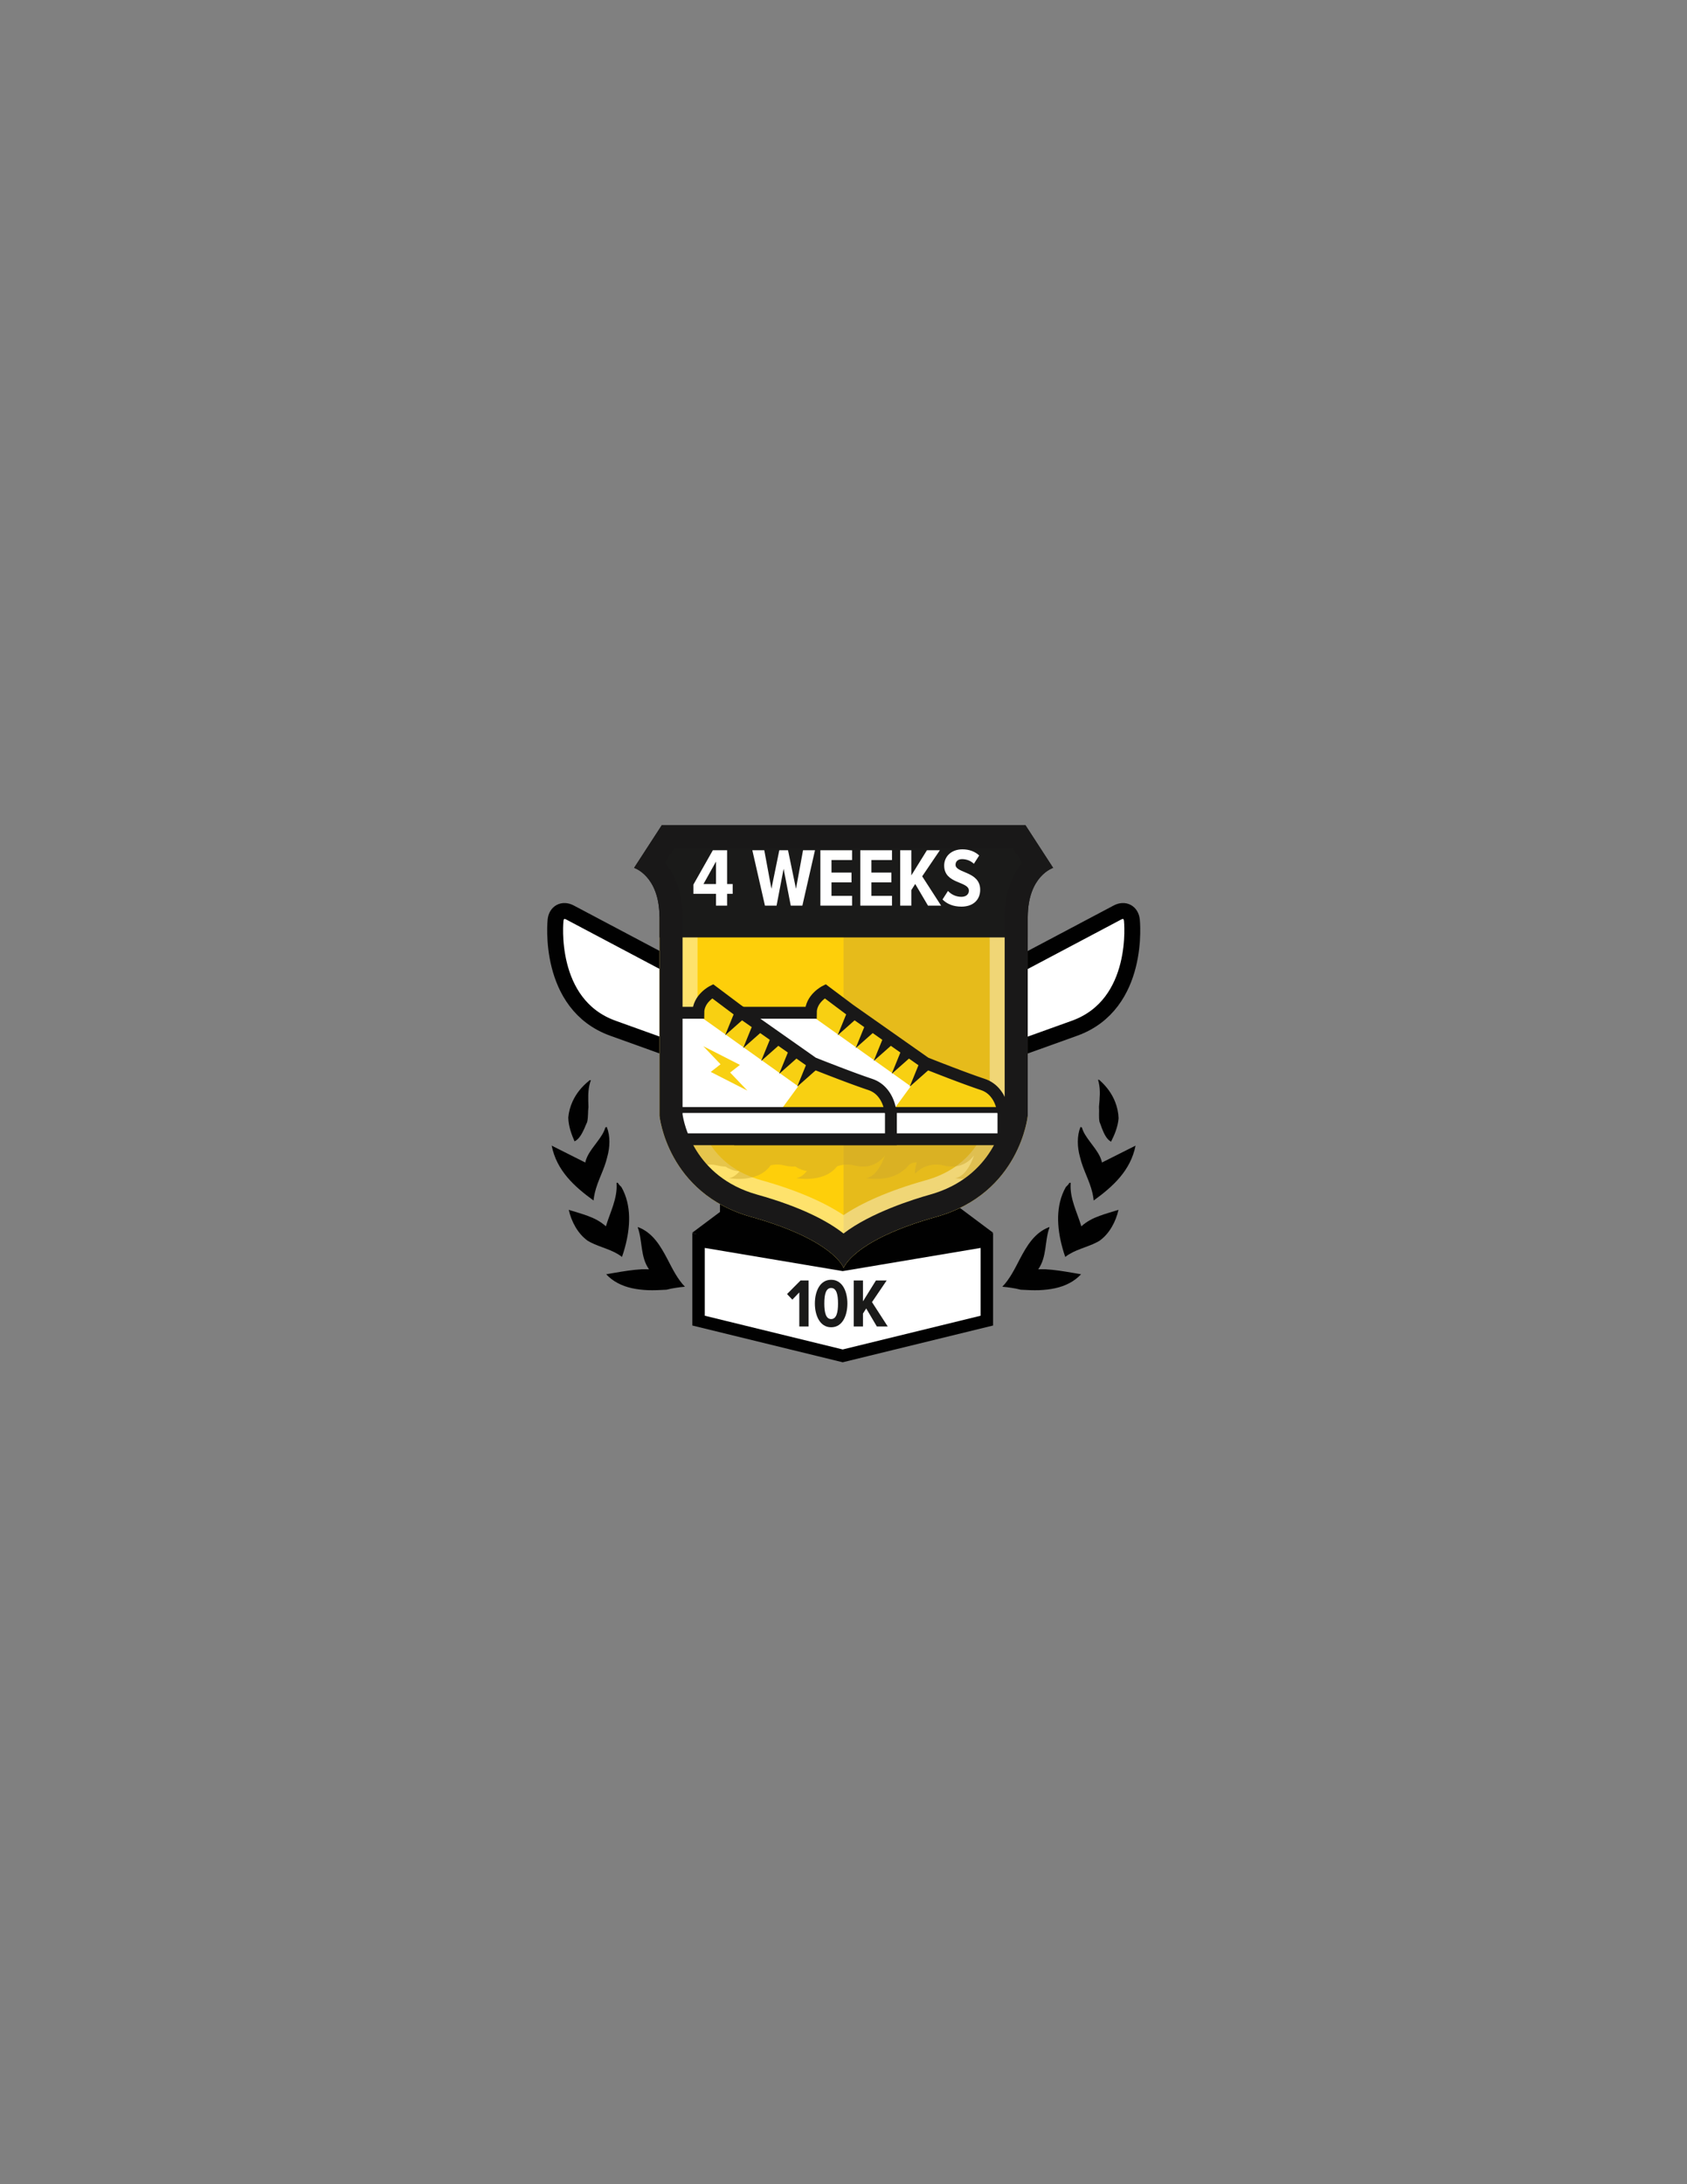 <?xml version="1.0" encoding="utf-8"?>
<!-- Generator: Adobe Illustrator 16.0.0, SVG Export Plug-In . SVG Version: 6.00 Build 0)  -->
<!DOCTYPE svg PUBLIC "-//W3C//DTD SVG 1.1//EN" "http://www.w3.org/Graphics/SVG/1.1/DTD/svg11.dtd">
<svg version="1.1" id="Layer_1" xmlns="http://www.w3.org/2000/svg" xmlns:xlink="http://www.w3.org/1999/xlink" x="0px" y="0px"
	 width="612px" height="792px" viewBox="0 0 612 792" enable-background="new 0 0 612 792" xml:space="preserve">
<rect x="0" y="0" width="612" height="792" fill="#808080" stroke="none"/>
<path fill="#010101" d="M398.684,401.309c0.146,1.75-0.152,3.623,0.186,5.469c0.328,0.773,0.593,1.554,0.873,2.349
	c0.82,2.085,1.734,3.99,3.311,4.865c1.284-2.556,2.463-5.285,2.743-8.496c-0.084-2.099-0.508-4.063-1.249-5.928
	c-1.15-2.94-3.061-5.579-5.613-7.851c-0.082-0.08-0.143-0.11-0.186-0.171l-0.414-0.012c0.093,0.271,0.165,0.577,0.247,0.886
	C399.258,395.306,398.963,398.098,398.684,401.309"/>
<path fill="#010101" d="M398.882,419.089c-1.817-3.577-5.513-6.852-6.38-10.245l-0.531-0.223c-1.337,3.336-1.193,7.326-0.169,10.95
	c1.108,4.704,3.424,8.369,4.508,12.994c0.194,0.891,0.353,1.775,0.458,2.742c6.957-5.049,13.37-10.808,15.182-19.897l-12.192,6.13
	C399.594,420.692,399.264,419.854,398.882,419.089"/>
<path fill="#010101" d="M379.279,460.246c-0.916-0.017-1.783-0.026-2.639,0.015c3.212-4.571,2.291-10.164,4.059-15.119l-0.018-0.219
	c-5.329,2.008-8.124,6.7-10.73,11.657c-1.861,3.592-3.684,7.273-6.34,9.993c1.109,0.08,2.153,0.229,3.234,0.389
	c1.122,0.163,2.275,0.386,3.436,0.691c2.305,0.136,4.58,0.238,6.732,0.167c4.035-0.171,7.794-0.854,11.036-2.605
	c1.502-0.798,2.901-1.85,4.131-3.161c-0.948-0.154-1.992-0.342-3.028-0.524C385.889,460.975,382.455,460.404,379.279,460.246"/>
<path fill="#010101" d="M392.279,444.673c-1.494-5.036-4.275-10.122-3.865-15.641l-0.143-0.22l-0.374,0.165
	c-0.044,0.036-0.097,0.108-0.101,0.145c-0.293,0.501-0.602,0.786-1.137,1.3c-3.805,6.707-3.229,14.78-1.274,21.92
	c0.319,1.176,0.653,2.295,1.062,3.425c3.424-2.676,7.645-3.358,11.443-5.306c0.342-0.207,0.677-0.37,1.029-0.582
	c3.66-2.641,5.886-7.007,6.842-11.183c-2.373,0.757-4.701,1.368-6.877,2.186C396.539,441.728,394.277,442.87,392.279,444.673"/>
<path fill="#010101" d="M213.479,401.438c-0.24,1.74-0.043,3.626-0.48,5.45c-0.37,0.755-0.676,1.521-0.998,2.299
	c-0.932,2.037-1.947,3.891-3.567,4.681c-1.146-2.622-2.175-5.41-2.282-8.632c0.197-2.092,0.727-4.029,1.567-5.854
	c1.306-2.873,3.356-5.406,6.026-7.536c0.086-0.075,0.15-0.103,0.195-0.161l0.416,0.012c-0.107,0.267-0.197,0.566-0.295,0.871
	C213.229,395.414,213.373,398.217,213.479,401.438"/>
<path fill="#010101" d="M213.203,419.089c1.817-3.577,5.512-6.852,6.379-10.245l0.532-0.223c1.337,3.336,1.192,7.326,0.168,10.95
	c-1.108,4.704-3.424,8.369-4.508,12.994c-0.192,0.891-0.353,1.775-0.458,2.742c-6.956-5.049-13.369-10.808-15.182-19.897
	l12.193,6.13C212.491,420.692,212.82,419.854,213.203,419.089"/>
<path fill="#010101" d="M232.807,460.246c0.915-0.017,1.782-0.026,2.637,0.015c-3.211-4.571-2.289-10.164-4.058-15.119l0.017-0.219
	c5.33,2.008,8.125,6.7,10.731,11.657c1.861,3.592,3.683,7.273,6.339,9.993c-1.109,0.08-2.152,0.229-3.234,0.389
	c-1.121,0.163-2.274,0.386-3.435,0.691c-2.306,0.136-4.581,0.238-6.731,0.167c-4.036-0.171-7.795-0.854-11.037-2.605
	c-1.502-0.798-2.902-1.85-4.131-3.161c0.949-0.154,1.992-0.342,3.027-0.524C226.197,460.975,229.63,460.404,232.807,460.246"/>
<path fill="#010101" d="M219.807,444.673c1.493-5.036,4.273-10.122,3.863-15.641l0.143-0.22l0.375,0.165
	c0.045,0.036,0.096,0.108,0.101,0.145c0.292,0.501,0.601,0.786,1.136,1.3c3.805,6.707,3.23,14.78,1.275,21.92
	c-0.32,1.176-0.653,2.295-1.063,3.425c-3.423-2.676-7.645-3.358-11.443-5.306c-0.34-0.207-0.676-0.37-1.028-0.582
	c-3.66-2.641-5.886-7.007-6.841-11.183c2.373,0.757,4.699,1.368,6.875,2.186C215.545,441.728,217.807,442.87,219.807,444.673"/>
<path fill="#FFFFFF" d="M266.779,368.532c0.865-2.783-0.534-6.177-3.11-7.54l-27.573-14.598l-29.302-15.511
	c-2.575-1.363-4.94-0.108-5.252,2.79c0,0-3.294,30.512,20.819,39.177c24.115,8.665,33.758,12.13,33.758,12.13
	c2.742,0.985,5.695-0.484,6.561-3.269L266.779,368.532z"/>
<path fill="#FFFFFF" d="M345.383,368.532c-0.867-2.783,0.533-6.177,3.109-7.54l27.572-14.598l29.303-15.511
	c2.576-1.363,4.939-0.108,5.252,2.79c0,0,3.294,30.512-20.82,39.177c-24.113,8.665-33.757,12.13-33.757,12.13
	c-2.743,0.985-5.696-0.484-6.562-3.269L345.383,368.532z"/>
<path fill="none" stroke="#010101" stroke-width="5.77" stroke-miterlimit="10" d="M266.779,368.532
	c0.865-2.783-0.534-6.177-3.11-7.54l-27.573-14.598l-29.302-15.511c-2.575-1.363-4.94-0.108-5.252,2.79
	c0,0-3.294,30.512,20.819,39.177c24.115,8.665,33.758,12.13,33.758,12.13c2.742,0.985,5.695-0.484,6.561-3.269L266.779,368.532z"/>
<path fill="none" stroke="#010101" stroke-width="5.77" stroke-miterlimit="10" d="M345.383,368.532
	c-0.867-2.783,0.533-6.177,3.109-7.54l27.572-14.598l29.303-15.511c2.576-1.363,4.939-0.108,5.252,2.79
	c0,0,3.294,30.512-20.82,39.177c-24.113,8.665-33.757,12.13-33.757,12.13c-2.743,0.985-5.696-0.484-6.562-3.269L345.383,368.532z"/>
<rect x="261.189" y="426.861" fill="#010101" width="85" height="43.667"/>
<polygon fill="#010101" points="334.491,456.025 360.328,447.046 347.255,437.266 295.747,461.528 "/>
<polygon fill="#010101" points="307.748,462.528 251.053,447.046 264.125,437.266 312.248,459.028 "/>
<polygon fill="#FFFFFF" points="358.004,478.863 305.711,493.046 253.418,477.358 253.418,449.837 305.711,459.525 358.004,449.837 
	"/>
<polygon fill="none" stroke="#010101" stroke-width="4.515" stroke-miterlimit="10" points="358.004,478.863 305.711,491.646 
	253.418,478.863 253.418,449.837 305.711,458.62 358.004,449.837 "/>
<path fill="#FECF0A" d="M306.029,332.388h-66.783c0,0.091,0.002,0.181,0.002,0.272v71.94c0,0,2.765,28.095,33.166,36.624
	c29.393,8.245,33.383,17.896,33.615,18.529c0.008,0.021,0.012,0.032,0.012,0.032s3.226-10.034,33.627-18.562
	c30.404-8.529,33.166-36.624,33.166-36.624v-71.901c0.002-0.013,0.002-0.025,0.002-0.039c0-0.092,0.002-0.182,0.002-0.272H306.029z"
	/>
<g opacity="0.5">
	<g>
		<defs>
			<rect id="SVGID_1_" x="306.029" y="332.39" width="66.811" height="127.4"/>
		</defs>
		<clipPath id="SVGID_2_">
			<use xlink:href="#SVGID_1_"  overflow="visible"/>
		</clipPath>
		<path clip-path="url(#SVGID_2_)" fill="#CDA72C" d="M339.669,441.224c30.401-8.528,33.165-36.624,33.165-36.624v-71.9
			c0.002-0.014,0.002-0.026,0.002-0.039c0-0.092,0.002-0.182,0.003-0.273h-66.81v127.366c0.008,0.022,0.012,0.034,0.012,0.034
			S309.267,449.753,339.669,441.224"/>
	</g>
</g>
<path fill="#191818" d="M367.473,307.61l3.393,5.225c-2.296,2.726-4.316,6.396-5.445,11.187H246.664
	c-1.127-4.79-3.148-8.461-5.443-11.187l3.392-5.225h28.032h23.781h9.199h33.814H367.473 M372.016,299.244h-32.576h-33.814h-9.199
	h-23.781h-32.575l-10.034,15.454c0,0,9.1,2.806,9.211,17.689h133.592c0.111-14.884,9.211-17.689,9.211-17.689L372.016,299.244z"/>
<g opacity="0.4">
	<g>
		<defs>
			<rect id="SVGID_3_" x="230.04" y="299.24" width="152.01" height="160.55"/>
		</defs>
		<clipPath id="SVGID_4_">
			<use xlink:href="#SVGID_3_"  overflow="visible"/>
		</clipPath>
		<path clip-path="url(#SVGID_4_)" fill="#FFFFFF" d="M364.045,313.041c-2.642,4.356-4.93,10.604-5.002,19.229v0.004l-0.004,0.261
			v0.082v0.082v70.951c-0.224,1.223-1.07,5.082-3.449,9.367c-4.106,7.396-10.717,12.417-19.647,14.923
			c-13.944,3.912-23.452,8.354-29.929,12.659c-6.467-4.301-15.956-8.755-29.872-12.659c-8.597-2.412-15.05-7.16-19.183-14.113
			c-2.711-4.559-3.654-8.787-3.914-10.226V332.66l-0.002-0.376c-0.065-8.624-2.356-14.881-5.004-19.243h24.605h23.781h9.199h33.814
			H364.045 M372.016,299.244h-32.576h-33.814h-9.199h-23.781h-32.575l-10.034,15.454c0,0,9.1,2.806,9.211,17.689
			c0,0.091,0.002,0.181,0.002,0.272v71.94c0,0,2.764,28.095,33.166,36.624c29.394,8.245,33.383,17.896,33.615,18.528
			c0.008,0.022,0.012,0.033,0.012,0.033s3.226-10.034,33.627-18.562c30.403-8.529,33.166-36.624,33.166-36.624v-71.901
			c0.002-0.013,0.002-0.025,0.002-0.039c0-0.092,0.002-0.182,0.002-0.272c0.111-14.884,9.211-17.689,9.211-17.689L372.016,299.244z"
			/>
	</g>
</g>
<path fill="#1A1A19" d="M382.049,314.698l-10.033-15.454h-32.576h-33.815h-9.198h-23.781H240.07l-10.035,15.454
	c0,0,9.1,2.807,9.211,17.688v7.526h133.593v-7.526C372.949,317.505,382.049,314.698,382.049,314.698"/>
<path fill="#FFFFFF" d="M259.744,328.387v-4.275h-8.188v-3.372l7.044-12.434h5.178v12.253h2.018v3.553h-2.018v4.275H259.744z
	 M259.744,312.4l-4.547,8.158h4.547V312.4z"/>
<polygon fill="#FFFFFF" points="286.866,328.387 284.275,315.02 281.718,328.387 277.503,328.387 272.927,308.306 277.262,308.306 
	279.852,322.275 282.711,308.306 285.872,308.306 288.762,322.275 291.32,308.306 295.656,308.306 291.081,328.387 "/>
<polygon fill="#FFFFFF" points="297.61,328.387 297.61,308.306 309.111,308.306 309.111,311.858 301.645,311.858 301.645,316.404 
	308.9,316.404 308.9,319.957 301.645,319.957 301.645,324.834 309.111,324.834 309.111,328.387 "/>
<polygon fill="#FFFFFF" points="312.089,328.387 312.089,308.306 323.59,308.306 323.59,311.858 316.123,311.858 316.123,316.404 
	323.379,316.404 323.379,319.957 316.123,319.957 316.123,324.834 323.59,324.834 323.59,328.387 "/>
<polygon fill="#FFFFFF" points="336.652,328.387 332.016,320.529 330.602,322.757 330.602,328.387 326.566,328.387 326.566,308.306 
	330.602,308.306 330.602,317.428 336.262,308.306 340.958,308.306 334.545,317.759 341.409,328.387 "/>
<path fill="#FFFFFF" d="M341.919,326.158l1.987-3.101c1.113,1.234,2.859,2.138,4.847,2.138c1.776,0,2.739-0.994,2.739-2.229
	c0-3.521-8.971-2.317-8.971-9.121c0-3.162,2.469-5.871,6.623-5.871c2.438,0,4.545,0.783,6.081,2.228l-1.927,3.011
	c-1.204-1.144-2.739-1.686-4.305-1.686c-1.445,0-2.349,0.813-2.349,2.047c0,3.131,8.941,2.288,8.941,9.063
	c0,3.521-2.408,6.111-6.804,6.111C345.742,328.748,343.515,327.754,341.919,326.158"/>
<polygon fill="#1A1A19" points="289.964,480.976 289.964,468.629 287.439,471.253 285.516,469.229 290.414,464.305 293.338,464.305 
	293.338,480.976 "/>
<path fill="#1A1A19" d="M295.615,472.652c0-4.299,1.774-8.598,5.898-8.598c4.148,0,5.898,4.299,5.898,8.598
	c0,4.274-1.725,8.623-5.898,8.623C297.39,481.275,295.615,476.927,295.615,472.652 M304.013,472.652c0-3.224-0.55-5.623-2.499-5.623
	c-1.926,0-2.475,2.399-2.475,5.623c0,3.199,0.549,5.648,2.475,5.648C303.463,478.301,304.013,475.852,304.013,472.652"/>
<polygon fill="#1A1A19" points="318.088,480.976 314.238,474.453 313.063,476.302 313.063,480.976 309.715,480.976 309.715,464.305 
	313.063,464.305 313.063,471.878 317.763,464.305 321.66,464.305 316.338,472.152 322.035,480.976 "/>
<g>
	<defs>
		<path id="SVGID_5_" d="M305.967,332.591h-66.222c0.002,0.089,0.005,0.177,0.005,0.27v71.335c0,0,2.738,27.856,32.887,36.313
			c29.143,8.177,33.1,17.746,33.33,18.373c0.008,0.021,0.012,0.033,0.012,0.033s3.198-9.95,33.345-18.406
			c30.146-8.457,32.886-36.313,32.886-36.313v-71.296c0-0.013,0-0.027,0-0.039c0-0.093,0.002-0.181,0.004-0.27H305.967z"/>
	</defs>
	<clipPath id="SVGID_6_">
		<use xlink:href="#SVGID_5_"  overflow="visible"/>
	</clipPath>
	<g opacity="0.5" clip-path="url(#SVGID_6_)">
		<g>
			<defs>
				<rect id="SVGID_7_" x="238.43" y="399.87" width="130.76" height="27.61"/>
			</defs>
			<clipPath id="SVGID_8_">
				<use xlink:href="#SVGID_7_"  overflow="visible"/>
			</clipPath>
			<path clip-path="url(#SVGID_8_)" fill="#CDA72C" d="M355.185,399.87c0,0-9.745,8.382-7.763,7.194c0,0-1.287,7.67-7.59,7.401
				c-6.303-0.267-8.125,9.171-7.882,11.126c0,0,3.949-4.619,10.466-2.967c6.518,1.654,10.059-2.413,10.936-3.702
				c0,0-2.33,7.688-6.85,8.269c0,0,11.194,2.166,15.59-5.346c4.395-7.514,6.612-16.36,7.084-17.155
				C369.646,403.896,355.185,399.87,355.185,399.87"/>
			<path clip-path="url(#SVGID_8_)" fill="#CDA72C" d="M342.361,421.278c0,0-7.975,1.536-6.607,1.02c0,0-4.303-2.372-6.645,0.854
				c-2.341,3.226-7.729,0.425-8.602-0.463c0,0,3.837-0.144,5.576-4.02c1.738-3.875,5.142-4.033,6.125-3.961
				c0,0-4.721-1.863-6.782,0.146c0,0,3.319-6.393,8.765-5.62c5.444,0.771,10.695,3.145,11.273,3.224
				C346.043,412.537,342.361,421.278,342.361,421.278"/>
			<path clip-path="url(#SVGID_8_)" fill="#CDA72C" d="M322.85,399.87c0,0-9.745,8.382-7.764,7.194c0,0-1.287,7.67-7.59,7.401
				c-6.303-0.267-8.125,9.171-7.882,11.126c0,0,3.95-4.619,10.466-2.967c6.518,1.654,10.059-2.413,10.937-3.702
				c0,0-2.331,7.688-6.849,8.269c0,0,11.193,2.166,15.588-5.346c4.396-7.514,6.613-16.36,7.084-17.155
				C337.312,403.896,322.85,399.87,322.85,399.87"/>
			<path clip-path="url(#SVGID_8_)" fill="#CDA72C" d="M310.027,421.278c0,0-7.976,1.536-6.609,1.02c0,0-4.303-2.372-6.644,0.854
				c-2.341,3.226-7.729,0.425-8.602-0.463c0,0,3.837-0.144,5.575-4.02c1.738-3.875,5.142-4.033,6.125-3.961
				c0,0-4.721-1.863-6.782,0.146c0,0,3.321-6.393,8.766-5.62c5.444,0.771,10.695,3.145,11.274,3.224
				C313.709,412.537,310.027,421.278,310.027,421.278"/>
			<path clip-path="url(#SVGID_8_)" fill="#CDA72C" d="M297.479,399.87c0,0-9.745,8.382-7.762,7.194c0,0-1.289,7.67-7.592,7.401
				c-6.302-0.267-8.125,9.171-7.881,11.126c0,0,3.949-4.619,10.467-2.967c6.516,1.654,10.057-2.413,10.935-3.702
				c0,0-2.33,7.688-6.849,8.269c0,0,11.193,2.166,15.588-5.346c4.396-7.514,6.613-16.36,7.084-17.155
				C311.94,403.896,297.479,399.87,297.479,399.87"/>
			<path clip-path="url(#SVGID_8_)" fill="#CDA72C" d="M284.656,421.278c0,0-7.976,1.536-6.609,1.02c0,0-4.303-2.372-6.644,0.854
				c-2.341,3.226-7.729,0.425-8.602-0.463c0,0,3.837-0.144,5.575-4.02c1.738-3.875,5.143-4.033,6.125-3.961
				c0,0-4.721-1.863-6.781,0.146c0,0,3.32-6.393,8.765-5.62c5.444,0.771,10.695,3.145,11.274,3.224
				C288.338,412.537,284.656,421.278,284.656,421.278"/>
			<path clip-path="url(#SVGID_8_)" fill="#CDA72C" d="M273.104,399.87c0,0-9.746,8.382-7.764,7.194c0,0-1.287,7.67-7.59,7.401
				c-6.303-0.267-8.126,9.171-7.883,11.126c0,0,3.951-4.619,10.467-2.967c6.517,1.654,10.058-2.413,10.936-3.702
				c0,0-2.33,7.688-6.849,8.269c0,0,11.194,2.166,15.589-5.346c4.395-7.514,6.613-16.36,7.084-17.155
				C287.564,403.896,273.104,399.87,273.104,399.87"/>
			<path clip-path="url(#SVGID_8_)" fill="#CDA72C" d="M260.28,421.278c0,0-7.976,1.536-6.609,1.02c0,0-4.303-2.372-6.644,0.854
				c-2.34,3.226-7.729,0.425-8.602-0.463c0,0,3.838-0.144,5.576-4.02c1.738-3.875,5.141-4.033,6.124-3.961
				c0,0-4.721-1.863-6.782,0.146c0,0,3.321-6.393,8.766-5.62c5.445,0.771,10.695,3.145,11.274,3.224
				C263.962,412.537,260.28,421.278,260.28,421.278"/>
		</g>
	</g>
	<path clip-path="url(#SVGID_6_)" fill="#FFFFFF" d="M268.494,403.646l0.16-5.136l1.02-15.3l0.373-5.574l0.52-7.803l0.173-2.601
		h23.409c0-5.201,5.202-7.803,5.202-7.803l2.288,1.716l1.873,1.405l0.832,0.624l3.9,2.926l26.826,18.854l0.694,0.485
		c0,0,0.577,0.231,1.565,0.621c0.002,0.001,0.006,0.002,0.01,0.004c0.054,0.021,0.108,0.043,0.164,0.065
		c0.024,0.009,0.049,0.019,0.074,0.029c0.053,0.02,0.105,0.041,0.16,0.063c0.014,0.005,0.027,0.011,0.041,0.017
		c0.061,0.023,0.12,0.048,0.182,0.071c0.021,0.009,0.043,0.018,0.064,0.025c0.061,0.024,0.12,0.047,0.182,0.072
		c0.01,0.004,0.021,0.008,0.032,0.012c0.099,0.039,0.198,0.078,0.3,0.118c0.057,0.021,0.112,0.044,0.17,0.066
		c0.055,0.021,0.11,0.043,0.166,0.065c0.034,0.013,0.068,0.027,0.104,0.041c0.061,0.024,0.124,0.048,0.186,0.072
		c0.033,0.013,0.065,0.025,0.098,0.039c0.057,0.021,0.115,0.044,0.173,0.066c0.044,0.019,0.089,0.035,0.135,0.054
		c0.056,0.021,0.114,0.044,0.172,0.066c0.035,0.014,0.071,0.028,0.106,0.042c0.066,0.026,0.135,0.052,0.203,0.079
		c0.048,0.02,0.096,0.038,0.145,0.056c0.046,0.019,0.092,0.036,0.137,0.055c0.086,0.032,0.172,0.065,0.258,0.1
		c0.02,0.008,0.039,0.015,0.058,0.022c0.089,0.034,0.179,0.069,0.269,0.104c0.028,0.011,0.057,0.022,0.084,0.033
		c0.068,0.026,0.139,0.053,0.207,0.08c0.068,0.026,0.137,0.053,0.205,0.079c1.188,0.462,2.5,0.967,3.87,1.487
		c0.003,0.001,0.005,0.003,0.009,0.003c0.137,0.054,0.276,0.106,0.416,0.158v0.001c0.133,0.05,0.266,0.101,0.397,0.151
		c0.021,0.007,0.042,0.015,0.063,0.023c0.123,0.047,0.25,0.095,0.375,0.142l0.033,0.013c0.137,0.051,0.272,0.104,0.409,0.154
		c0.003,0.001,0.004,0.002,0.006,0.002c0.138,0.052,0.273,0.103,0.411,0.155l0.038,0.014c0.126,0.048,0.253,0.095,0.379,0.144
		c0.022,0.008,0.044,0.016,0.065,0.023c0.123,0.046,0.246,0.092,0.369,0.138c0.021,0.009,0.043,0.017,0.063,0.024l0.36,0.134
		l0.08,0.03c0.119,0.044,0.238,0.089,0.357,0.133c0.025,0.009,0.051,0.018,0.075,0.028c0.114,0.042,0.228,0.084,0.342,0.126
		c0.034,0.013,0.068,0.025,0.103,0.038c0.109,0.041,0.221,0.082,0.33,0.122c0.033,0.012,0.065,0.023,0.099,0.035
		c0.11,0.041,0.221,0.082,0.331,0.122c0.035,0.014,0.07,0.026,0.105,0.039c0.108,0.04,0.217,0.079,0.325,0.119l0.103,0.038
		c0.107,0.039,0.215,0.078,0.322,0.117c0.035,0.013,0.072,0.025,0.108,0.04c0.103,0.037,0.205,0.074,0.308,0.11
		c0.041,0.016,0.082,0.03,0.123,0.046c0.101,0.036,0.2,0.071,0.301,0.107c0.039,0.015,0.08,0.03,0.119,0.044
		c0.103,0.037,0.203,0.073,0.306,0.11c0.038,0.013,0.077,0.026,0.116,0.041c0.093,0.034,0.186,0.067,0.277,0.1
		c0.049,0.018,0.098,0.034,0.145,0.052c0.094,0.033,0.186,0.065,0.277,0.099c0.043,0.015,0.088,0.031,0.131,0.046
		c0.104,0.037,0.205,0.073,0.309,0.11c0.031,0.011,0.063,0.021,0.094,0.032c0.098,0.034,0.193,0.068,0.29,0.103
		c0.04,0.014,0.081,0.028,0.121,0.042c0.084,0.03,0.166,0.058,0.249,0.087c0.051,0.018,0.102,0.036,0.152,0.053
		c0.086,0.03,0.17,0.061,0.256,0.089c0.044,0.016,0.089,0.031,0.133,0.047c0.081,0.027,0.16,0.055,0.24,0.082
		c0.05,0.018,0.101,0.035,0.15,0.053c0.075,0.024,0.15,0.051,0.225,0.076c0.052,0.018,0.103,0.034,0.154,0.053
		c0.076,0.025,0.151,0.051,0.228,0.077c0.049,0.016,0.098,0.032,0.146,0.049c0.123,0.041,0.244,0.082,0.364,0.122
		c0.238,0.079,0.468,0.166,0.692,0.26c0.004,0.001,0.008,0.003,0.012,0.004c0.219,0.092,0.432,0.191,0.639,0.296
		c0.006,0.003,0.014,0.006,0.021,0.01c0.203,0.104,0.398,0.214,0.589,0.328c0.01,0.005,0.019,0.011,0.028,0.017
		c0.188,0.113,0.367,0.232,0.543,0.356c0.012,0.008,0.023,0.016,0.033,0.023c0.174,0.122,0.34,0.251,0.502,0.382
		c0.012,0.01,0.023,0.019,0.035,0.029c0.16,0.131,0.314,0.267,0.463,0.405c0.012,0.012,0.024,0.022,0.035,0.033
		c0.148,0.14,0.291,0.283,0.43,0.429c0.01,0.013,0.021,0.023,0.031,0.034c0.139,0.148,0.271,0.3,0.398,0.452
		c0.009,0.011,0.02,0.022,0.027,0.033c0.129,0.155,0.252,0.313,0.369,0.473c0.008,0.01,0.016,0.021,0.022,0.03
		c0.119,0.163,0.233,0.328,0.343,0.495c0.006,0.007,0.012,0.014,0.016,0.021c0.111,0.17,0.219,0.343,0.32,0.517
		c0.002,0.004,0.004,0.008,0.008,0.012c1.156,1.974,1.619,4.133,1.891,5.764v9.458h-95.525V403.646z"/>
	<path clip-path="url(#SVGID_6_)" fill="#F8D012" d="M337.923,399.269l-43.409-30.932l4.507-7.193l11.64,9.148l27.281,18.479
		l0.748,0.507c0,0,2.846,1.103,6.743,2.561l0.007,0.032L337.923,399.269z"/>
	<path clip-path="url(#SVGID_6_)" fill="#F8D012" d="M335.786,386.521c0.563,0.227,13.159,5.253,20.786,7.795
		c3.854,1.285,5.802,4.472,6.789,7.369h-38.678L335.786,386.521z"/>
	<polygon clip-path="url(#SVGID_6_)" fill="#191818" points="310.82,369.268 303.873,375.413 307.375,366.824 	"/>
	<polygon clip-path="url(#SVGID_6_)" fill="#191818" points="317.355,373.925 310.41,380.069 313.91,371.481 	"/>
	
		<line clip-path="url(#SVGID_6_)" fill="none" stroke="#191818" stroke-width="2.148" stroke-miterlimit="10" x1="363.361" y1="402.491" x2="268.493" y2="402.491"/>
	<polygon clip-path="url(#SVGID_6_)" fill="#191818" points="323.893,378.581 316.946,384.727 320.447,376.139 	"/>
	<polygon clip-path="url(#SVGID_6_)" fill="#191818" points="330.43,383.238 323.482,389.383 326.984,380.795 	"/>
	<polygon clip-path="url(#SVGID_6_)" fill="#191818" points="336.965,387.896 330.02,394.04 333.52,385.452 	"/>
	<path clip-path="url(#SVGID_6_)" fill="none" stroke="#191818" stroke-width="4.296" stroke-miterlimit="10" d="M268.494,403.646
		l0.16-5.136l1.02-15.3l0.373-5.574l0.52-7.803l0.173-2.601h23.409c0-5.201,5.202-7.803,5.202-7.803l2.288,1.716l1.873,1.405
		l0.832,0.624l3.9,2.926l26.826,18.854l0.694,0.485c0,0,0.577,0.231,1.565,0.621c0.002,0.001,0.006,0.002,0.01,0.004
		c0.054,0.021,0.108,0.043,0.164,0.065c0.024,0.009,0.049,0.019,0.074,0.029c0.053,0.02,0.105,0.041,0.16,0.063
		c0.014,0.005,0.027,0.011,0.041,0.017c0.061,0.023,0.12,0.048,0.182,0.071c0.021,0.009,0.043,0.018,0.064,0.025
		c0.061,0.024,0.12,0.047,0.182,0.072c0.01,0.004,0.021,0.008,0.032,0.012c0.099,0.039,0.198,0.078,0.3,0.118
		c0.057,0.021,0.112,0.044,0.17,0.066c0.055,0.021,0.11,0.043,0.166,0.065c0.034,0.013,0.068,0.027,0.104,0.041
		c0.061,0.024,0.124,0.048,0.186,0.072c0.033,0.013,0.065,0.025,0.098,0.039c0.057,0.021,0.115,0.044,0.173,0.066
		c0.044,0.019,0.089,0.035,0.135,0.054c0.056,0.021,0.114,0.044,0.172,0.066c0.035,0.014,0.071,0.028,0.106,0.042
		c0.066,0.026,0.135,0.052,0.203,0.079c0.048,0.02,0.096,0.038,0.145,0.056c0.046,0.019,0.092,0.036,0.137,0.055
		c0.086,0.032,0.172,0.065,0.258,0.1c0.02,0.008,0.039,0.015,0.058,0.022c0.089,0.034,0.179,0.069,0.269,0.104
		c0.028,0.011,0.057,0.022,0.084,0.033c0.068,0.026,0.139,0.053,0.207,0.08c0.068,0.026,0.137,0.053,0.205,0.079
		c1.188,0.462,2.5,0.967,3.87,1.487c0.003,0.001,0.005,0.003,0.009,0.003c0.137,0.054,0.276,0.106,0.416,0.158v0.001
		c0.133,0.05,0.266,0.101,0.397,0.151c0.021,0.007,0.042,0.015,0.063,0.023c0.123,0.047,0.25,0.095,0.375,0.142l0.033,0.013
		c0.137,0.051,0.272,0.104,0.409,0.154c0.003,0.001,0.004,0.002,0.006,0.002c0.138,0.052,0.273,0.103,0.411,0.155l0.038,0.014
		c0.126,0.048,0.253,0.095,0.379,0.144c0.022,0.008,0.044,0.016,0.065,0.023c0.123,0.046,0.246,0.092,0.369,0.138
		c0.021,0.009,0.043,0.017,0.063,0.024l0.36,0.134l0.08,0.03c0.119,0.044,0.238,0.089,0.357,0.133
		c0.025,0.009,0.051,0.018,0.075,0.028c0.114,0.042,0.228,0.084,0.342,0.126c0.034,0.013,0.068,0.025,0.103,0.038
		c0.109,0.041,0.221,0.082,0.33,0.122c0.033,0.012,0.065,0.023,0.099,0.035c0.11,0.041,0.221,0.082,0.331,0.122
		c0.035,0.014,0.07,0.026,0.105,0.039c0.108,0.04,0.217,0.079,0.325,0.119l0.103,0.038c0.107,0.039,0.215,0.078,0.322,0.117
		c0.035,0.013,0.072,0.025,0.108,0.04c0.103,0.037,0.205,0.074,0.308,0.11c0.041,0.016,0.082,0.03,0.123,0.046
		c0.101,0.036,0.2,0.071,0.301,0.107c0.039,0.015,0.08,0.03,0.119,0.044c0.103,0.037,0.203,0.073,0.306,0.11
		c0.038,0.013,0.077,0.026,0.116,0.041c0.093,0.034,0.186,0.067,0.277,0.1c0.049,0.018,0.098,0.034,0.145,0.052
		c0.094,0.033,0.186,0.065,0.277,0.099c0.043,0.015,0.088,0.031,0.131,0.046c0.104,0.037,0.205,0.073,0.309,0.11
		c0.031,0.011,0.063,0.021,0.094,0.032c0.098,0.034,0.193,0.068,0.29,0.103c0.04,0.014,0.081,0.028,0.121,0.042
		c0.084,0.03,0.166,0.058,0.249,0.087c0.051,0.018,0.102,0.036,0.152,0.053c0.086,0.03,0.17,0.061,0.256,0.089
		c0.044,0.016,0.089,0.031,0.133,0.047c0.081,0.027,0.16,0.055,0.24,0.082c0.05,0.018,0.101,0.035,0.15,0.053
		c0.075,0.024,0.15,0.051,0.225,0.076c0.052,0.018,0.103,0.034,0.154,0.053c0.076,0.025,0.151,0.051,0.228,0.077
		c0.049,0.016,0.098,0.032,0.146,0.049c0.123,0.041,0.244,0.082,0.364,0.122c0.238,0.079,0.468,0.166,0.692,0.26
		c0.004,0.001,0.008,0.003,0.012,0.004c0.219,0.092,0.432,0.191,0.639,0.296c0.006,0.003,0.014,0.006,0.021,0.01
		c0.203,0.104,0.398,0.214,0.589,0.328c0.01,0.005,0.019,0.011,0.028,0.017c0.188,0.113,0.367,0.232,0.543,0.356
		c0.012,0.008,0.023,0.016,0.033,0.023c0.174,0.122,0.34,0.251,0.502,0.382c0.012,0.01,0.023,0.019,0.035,0.029
		c0.16,0.131,0.314,0.267,0.463,0.405c0.012,0.012,0.024,0.022,0.035,0.033c0.148,0.14,0.291,0.283,0.43,0.429
		c0.01,0.013,0.021,0.023,0.031,0.034c0.139,0.148,0.271,0.3,0.398,0.452c0.009,0.011,0.02,0.022,0.027,0.033
		c0.129,0.155,0.252,0.313,0.369,0.473c0.008,0.01,0.016,0.021,0.022,0.03c0.119,0.163,0.233,0.328,0.343,0.495
		c0.006,0.007,0.012,0.014,0.016,0.021c0.111,0.17,0.219,0.343,0.32,0.517c0.002,0.004,0.004,0.008,0.008,0.012
		c1.156,1.974,1.619,4.133,1.891,5.764v9.458h-95.525V403.646z"/>
	<path clip-path="url(#SVGID_6_)" fill="#FFFFFF" d="M227.671,403.646l0.161-5.136l1.02-15.3l0.372-5.574l0.521-7.803l0.172-2.601
		h23.41c0-5.201,5.201-7.803,5.201-7.803l2.288,1.716l1.874,1.405l0.832,0.624l3.9,2.926l26.826,18.854l0.693,0.485
		c0,0,0.578,0.231,1.565,0.621c0.003,0.001,0.007,0.002,0.01,0.004c0.054,0.021,0.108,0.043,0.165,0.065
		c0.023,0.009,0.049,0.019,0.073,0.029c0.053,0.02,0.106,0.041,0.161,0.063c0.014,0.005,0.027,0.011,0.041,0.017
		c0.06,0.023,0.119,0.048,0.182,0.071c0.021,0.009,0.043,0.018,0.064,0.025c0.06,0.024,0.119,0.047,0.182,0.072
		c0.011,0.004,0.021,0.008,0.031,0.012c0.099,0.039,0.199,0.078,0.301,0.118c0.057,0.021,0.111,0.044,0.169,0.066
		c0.055,0.021,0.11,0.043,0.166,0.065c0.034,0.013,0.069,0.027,0.104,0.041c0.061,0.024,0.123,0.048,0.186,0.072
		c0.033,0.013,0.064,0.025,0.098,0.039c0.057,0.021,0.114,0.044,0.172,0.066c0.045,0.019,0.09,0.035,0.135,0.054
		c0.057,0.021,0.115,0.044,0.172,0.066c0.035,0.014,0.072,0.028,0.106,0.042c0.067,0.026,0.136,0.052,0.204,0.079
		c0.047,0.02,0.096,0.038,0.145,0.056c0.045,0.019,0.091,0.036,0.138,0.055c0.084,0.032,0.17,0.065,0.257,0.1
		c0.02,0.008,0.038,0.015,0.057,0.022c0.09,0.034,0.18,0.069,0.27,0.104c0.027,0.011,0.056,0.022,0.084,0.033
		c0.068,0.026,0.138,0.053,0.207,0.08c0.068,0.026,0.136,0.053,0.204,0.079c1.188,0.462,2.501,0.967,3.87,1.487
		c0.004,0.001,0.006,0.003,0.009,0.003c0.138,0.054,0.276,0.106,0.416,0.158l0.001,0.001c0.133,0.05,0.265,0.101,0.398,0.151
		c0.02,0.007,0.041,0.015,0.062,0.023c0.125,0.047,0.25,0.095,0.375,0.142c0.012,0.004,0.022,0.009,0.034,0.013
		c0.136,0.051,0.273,0.104,0.41,0.154c0.002,0.001,0.004,0.002,0.006,0.002c0.136,0.052,0.273,0.103,0.41,0.155
		c0.012,0.005,0.024,0.01,0.037,0.014c0.127,0.048,0.254,0.095,0.381,0.144c0.021,0.008,0.043,0.016,0.064,0.023
		c0.122,0.046,0.245,0.092,0.368,0.138c0.021,0.009,0.043,0.017,0.065,0.024l0.359,0.134c0.026,0.01,0.053,0.021,0.079,0.03
		c0.119,0.044,0.239,0.089,0.358,0.133c0.025,0.009,0.05,0.018,0.074,0.028c0.114,0.042,0.229,0.084,0.342,0.126
		c0.035,0.013,0.068,0.025,0.103,0.038c0.11,0.041,0.222,0.082,0.331,0.122c0.033,0.012,0.066,0.023,0.098,0.035
		c0.111,0.041,0.221,0.082,0.332,0.122c0.034,0.014,0.069,0.026,0.104,0.039c0.108,0.04,0.217,0.079,0.325,0.119
		c0.035,0.013,0.068,0.025,0.104,0.038c0.107,0.039,0.215,0.078,0.321,0.117c0.036,0.013,0.073,0.025,0.108,0.04
		c0.104,0.037,0.205,0.074,0.308,0.11c0.041,0.016,0.082,0.03,0.123,0.046c0.101,0.036,0.2,0.071,0.301,0.107
		c0.04,0.015,0.08,0.03,0.12,0.044c0.102,0.037,0.204,0.073,0.305,0.11c0.039,0.013,0.077,0.026,0.116,0.041
		c0.093,0.034,0.187,0.067,0.278,0.1c0.049,0.018,0.097,0.034,0.145,0.052c0.094,0.033,0.186,0.065,0.276,0.099
		c0.044,0.015,0.088,0.031,0.131,0.046c0.104,0.037,0.206,0.073,0.31,0.11c0.03,0.011,0.062,0.021,0.094,0.032
		c0.097,0.034,0.193,0.068,0.289,0.103c0.041,0.014,0.082,0.028,0.121,0.042c0.084,0.03,0.166,0.058,0.25,0.087
		c0.051,0.018,0.102,0.036,0.151,0.053c0.086,0.03,0.171,0.061,0.257,0.089c0.043,0.016,0.088,0.031,0.133,0.047
		c0.08,0.027,0.16,0.055,0.24,0.082c0.051,0.018,0.1,0.035,0.15,0.053c0.076,0.024,0.15,0.051,0.225,0.076
		c0.051,0.018,0.102,0.034,0.153,0.053c0.077,0.025,0.153,0.051,0.228,0.077c0.049,0.016,0.098,0.032,0.146,0.049
		c0.122,0.041,0.244,0.082,0.363,0.122c0.238,0.079,0.469,0.166,0.692,0.26c0.005,0.001,0.009,0.003,0.013,0.004
		c0.219,0.092,0.432,0.191,0.638,0.296c0.008,0.003,0.015,0.006,0.022,0.01c0.202,0.104,0.398,0.214,0.588,0.328
		c0.01,0.005,0.02,0.011,0.029,0.017c0.188,0.113,0.368,0.232,0.543,0.356c0.012,0.008,0.022,0.016,0.033,0.023
		c0.173,0.122,0.34,0.251,0.502,0.382c0.012,0.01,0.023,0.019,0.035,0.029c0.16,0.131,0.314,0.267,0.463,0.405
		c0.012,0.012,0.023,0.022,0.035,0.033c0.148,0.14,0.291,0.283,0.429,0.429c0.011,0.013,0.022,0.023,0.032,0.034
		c0.138,0.148,0.27,0.3,0.398,0.452c0.008,0.011,0.019,0.022,0.027,0.033c0.128,0.155,0.251,0.313,0.369,0.473
		c0.008,0.01,0.016,0.021,0.021,0.03c0.121,0.163,0.234,0.328,0.345,0.495c0.005,0.007,0.01,0.014,0.015,0.021
		c0.111,0.17,0.219,0.343,0.32,0.517c0.002,0.004,0.005,0.008,0.007,0.012c1.157,1.974,1.619,4.133,1.892,5.764v9.458h-95.526
		V403.646z"/>
	<path clip-path="url(#SVGID_6_)" fill="#F8D012" d="M297.101,399.269l-43.409-30.932l4.507-7.193l11.64,9.148l27.281,18.479
		l0.747,0.507c0,0,2.847,1.103,6.743,2.561l0.008,0.032L297.101,399.269z"/>
	<path clip-path="url(#SVGID_6_)" fill="#F8D012" d="M294.963,386.521c0.564,0.227,13.159,5.253,20.786,7.795
		c3.854,1.285,5.804,4.472,6.789,7.369H283.86L294.963,386.521z"/>
	<polygon clip-path="url(#SVGID_6_)" fill="#191818" points="269.997,369.268 263.051,375.413 266.552,366.824 	"/>
	<polygon clip-path="url(#SVGID_6_)" fill="#191818" points="276.533,373.925 269.588,380.069 273.088,371.481 	"/>
	
		<line clip-path="url(#SVGID_6_)" fill="none" stroke="#191818" stroke-width="2.148" stroke-miterlimit="10" x1="322.539" y1="402.491" x2="227.67" y2="402.491"/>
	<polygon clip-path="url(#SVGID_6_)" fill="#191818" points="283.07,378.581 276.123,384.727 279.625,376.139 	"/>
	<polygon clip-path="url(#SVGID_6_)" fill="#191818" points="289.606,383.238 282.66,389.383 286.161,380.795 	"/>
	<polygon clip-path="url(#SVGID_6_)" fill="#191818" points="296.143,387.896 289.196,394.04 292.697,385.452 	"/>
	<path clip-path="url(#SVGID_6_)" fill="none" stroke="#191818" stroke-width="4.296" stroke-miterlimit="10" d="M227.671,403.646
		l0.161-5.136l1.02-15.3l0.372-5.574l0.521-7.803l0.172-2.601h23.41c0-5.201,5.201-7.803,5.201-7.803l2.288,1.716l1.874,1.405
		l0.832,0.624l3.9,2.926l26.826,18.854l0.693,0.485c0,0,0.578,0.231,1.565,0.621c0.003,0.001,0.007,0.002,0.01,0.004
		c0.054,0.021,0.108,0.043,0.165,0.065c0.023,0.009,0.049,0.019,0.073,0.029c0.053,0.02,0.106,0.041,0.161,0.063
		c0.014,0.005,0.027,0.011,0.041,0.017c0.06,0.023,0.119,0.048,0.182,0.071c0.021,0.009,0.043,0.018,0.064,0.025
		c0.06,0.024,0.119,0.047,0.182,0.072c0.011,0.004,0.021,0.008,0.031,0.012c0.099,0.039,0.199,0.078,0.301,0.118
		c0.057,0.021,0.111,0.044,0.169,0.066c0.055,0.021,0.11,0.043,0.166,0.065c0.034,0.013,0.069,0.027,0.104,0.041
		c0.061,0.024,0.123,0.048,0.186,0.072c0.033,0.013,0.064,0.025,0.098,0.039c0.057,0.021,0.114,0.044,0.172,0.066
		c0.045,0.019,0.09,0.035,0.135,0.054c0.057,0.021,0.115,0.044,0.172,0.066c0.035,0.014,0.072,0.028,0.106,0.042
		c0.067,0.026,0.136,0.052,0.204,0.079c0.047,0.02,0.096,0.038,0.145,0.056c0.045,0.019,0.091,0.036,0.138,0.055
		c0.084,0.032,0.17,0.065,0.257,0.1c0.02,0.008,0.038,0.015,0.057,0.022c0.09,0.034,0.18,0.069,0.27,0.104
		c0.027,0.011,0.056,0.022,0.084,0.033c0.068,0.026,0.138,0.053,0.207,0.08c0.068,0.026,0.136,0.053,0.204,0.079
		c1.188,0.462,2.501,0.967,3.87,1.487c0.004,0.001,0.006,0.003,0.009,0.003c0.138,0.054,0.276,0.106,0.416,0.158l0.001,0.001
		c0.133,0.05,0.265,0.101,0.398,0.151c0.02,0.007,0.041,0.015,0.062,0.023c0.125,0.047,0.25,0.095,0.375,0.142
		c0.012,0.004,0.022,0.009,0.034,0.013c0.136,0.051,0.273,0.104,0.41,0.154c0.002,0.001,0.004,0.002,0.006,0.002
		c0.136,0.052,0.273,0.103,0.41,0.155c0.012,0.005,0.024,0.01,0.037,0.014c0.127,0.048,0.254,0.095,0.381,0.144
		c0.021,0.008,0.043,0.016,0.064,0.023c0.122,0.046,0.245,0.092,0.368,0.138c0.021,0.009,0.043,0.017,0.065,0.024l0.359,0.134
		c0.026,0.01,0.053,0.021,0.079,0.03c0.119,0.044,0.239,0.089,0.358,0.133c0.025,0.009,0.05,0.018,0.074,0.028
		c0.114,0.042,0.229,0.084,0.342,0.126c0.035,0.013,0.068,0.025,0.103,0.038c0.11,0.041,0.222,0.082,0.331,0.122
		c0.033,0.012,0.066,0.023,0.098,0.035c0.111,0.041,0.221,0.082,0.332,0.122c0.034,0.014,0.069,0.026,0.104,0.039
		c0.108,0.04,0.217,0.079,0.325,0.119c0.035,0.013,0.068,0.025,0.104,0.038c0.107,0.039,0.215,0.078,0.321,0.117
		c0.036,0.013,0.073,0.025,0.108,0.04c0.104,0.037,0.205,0.074,0.308,0.11c0.041,0.016,0.082,0.03,0.123,0.046
		c0.101,0.036,0.2,0.071,0.301,0.107c0.04,0.015,0.08,0.03,0.12,0.044c0.102,0.037,0.204,0.073,0.305,0.11
		c0.039,0.013,0.077,0.026,0.116,0.041c0.093,0.034,0.187,0.067,0.278,0.1c0.049,0.018,0.097,0.034,0.145,0.052
		c0.094,0.033,0.186,0.065,0.276,0.099c0.044,0.015,0.088,0.031,0.131,0.046c0.104,0.037,0.206,0.073,0.31,0.11
		c0.03,0.011,0.062,0.021,0.094,0.032c0.097,0.034,0.193,0.068,0.289,0.103c0.041,0.014,0.082,0.028,0.121,0.042
		c0.084,0.03,0.166,0.058,0.25,0.087c0.051,0.018,0.102,0.036,0.151,0.053c0.086,0.03,0.171,0.061,0.257,0.089
		c0.043,0.016,0.088,0.031,0.133,0.047c0.08,0.027,0.16,0.055,0.24,0.082c0.051,0.018,0.1,0.035,0.15,0.053
		c0.076,0.024,0.15,0.051,0.225,0.076c0.051,0.018,0.102,0.034,0.153,0.053c0.077,0.025,0.153,0.051,0.228,0.077
		c0.049,0.016,0.098,0.032,0.146,0.049c0.122,0.041,0.244,0.082,0.363,0.122c0.238,0.079,0.469,0.166,0.692,0.26
		c0.005,0.001,0.009,0.003,0.013,0.004c0.219,0.092,0.432,0.191,0.638,0.296c0.008,0.003,0.015,0.006,0.022,0.01
		c0.202,0.104,0.398,0.214,0.588,0.328c0.01,0.005,0.02,0.011,0.029,0.017c0.188,0.113,0.368,0.232,0.543,0.356
		c0.012,0.008,0.022,0.016,0.033,0.023c0.173,0.122,0.34,0.251,0.502,0.382c0.012,0.01,0.023,0.019,0.035,0.029
		c0.16,0.131,0.314,0.267,0.463,0.405c0.012,0.012,0.023,0.022,0.035,0.033c0.148,0.14,0.291,0.283,0.429,0.429
		c0.011,0.013,0.022,0.023,0.032,0.034c0.138,0.148,0.27,0.3,0.398,0.452c0.008,0.011,0.019,0.022,0.027,0.033
		c0.128,0.155,0.251,0.313,0.369,0.473c0.008,0.01,0.016,0.021,0.021,0.03c0.121,0.163,0.234,0.328,0.345,0.495
		c0.005,0.007,0.01,0.014,0.015,0.021c0.111,0.17,0.219,0.343,0.32,0.517c0.002,0.004,0.005,0.008,0.007,0.012
		c1.157,1.974,1.619,4.133,1.892,5.764v9.458h-95.526V403.646z"/>
	<polygon clip-path="url(#SVGID_6_)" fill="#F8D012" points="255.132,379.355 268.431,386.134 264.877,388.908 271.137,395.462 
		257.838,388.684 261.392,385.908 	"/>
</g>
<path fill="#191818" d="M367.473,307.61l3.393,5.225c-3.477,4.128-6.324,10.429-6.393,19.495v0.061v0.04l-0.002,0.024l-0.002,0.165
	v0.04v0.039v71.372c-0.436,2.981-4.159,22.673-27.06,29.098c-5.879,1.649-21.528,6.528-31.393,14.107
	c-5.685-4.468-15.251-9.594-31.343-14.107c-22.899-6.425-26.623-26.116-27.06-29.098V332.66l-0.002-0.271l-0.001-0.063
	c-0.066-9.064-2.915-15.362-6.391-19.49l3.392-5.225h28.032h23.781h9.199h33.814H367.473 M372.016,299.244h-32.576h-33.814h-9.199
	h-23.781h-32.575l-10.034,15.454c0,0,9.1,2.806,9.211,17.689c0,0.091,0.002,0.181,0.002,0.272v71.94c0,0,2.764,28.095,33.166,36.624
	c29.394,8.245,33.383,17.896,33.615,18.528c0.008,0.022,0.012,0.033,0.012,0.033s3.226-10.034,33.627-18.562
	c30.403-8.529,33.166-36.624,33.166-36.624v-71.901c0.002-0.013,0.002-0.025,0.002-0.039c0-0.092,0.002-0.182,0.002-0.272
	c0.111-14.884,9.211-17.689,9.211-17.689L372.016,299.244z"/>
</svg>
